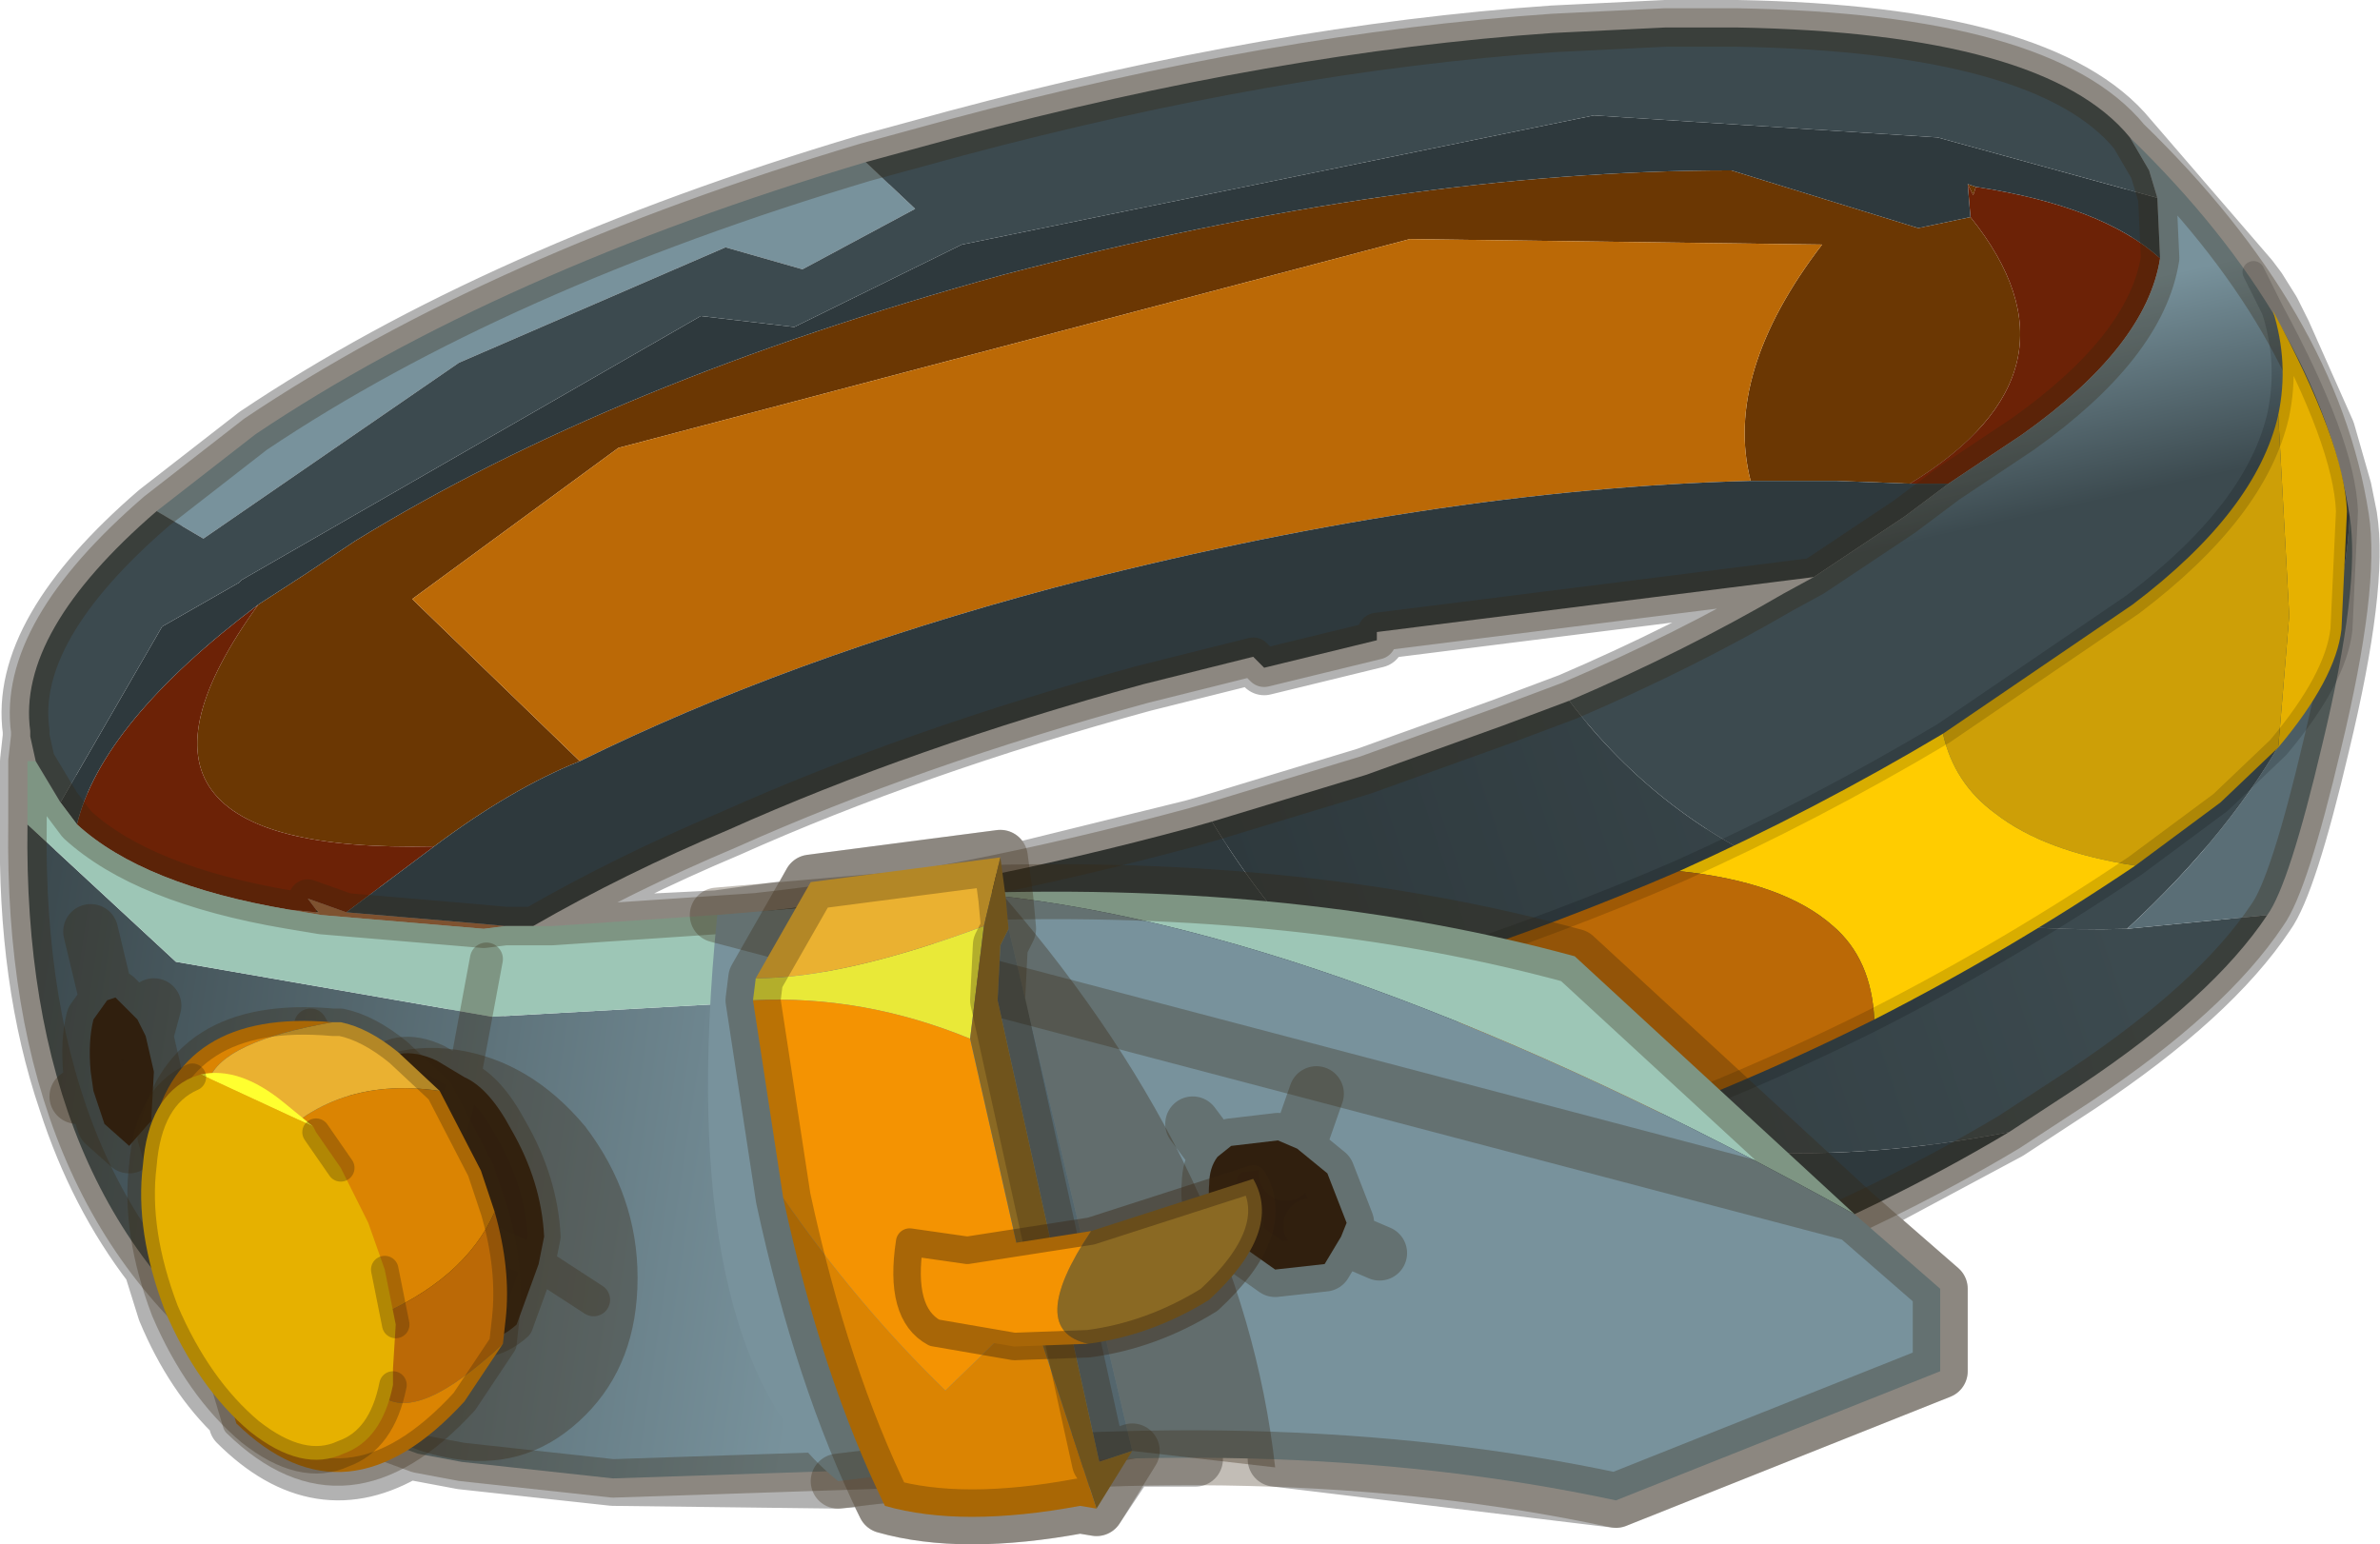 <?xml version="1.0" encoding="UTF-8"?>
<svg version="1.1" viewBox="0 0 43.301 28.101" xmlns="http://www.w3.org/2000/svg" xmlns:cc="http://creativecommons.org/ns#" xmlns:dc="http://purl.org/dc/elements/1.1/" xmlns:rdf="http://www.w3.org/1999/02/22-rdf-syntax-ns#" xmlns:xlink="http://www.w3.org/1999/xlink">
<g transform="translate(-258.8 -389)">
<use transform="translate(258.8,388.85)" width="43.3" height="28.25" xlink:href="#a"/>
</g>
<defs>
<g id="a" transform="translate(-258.8,-388.85)">
<path d="m297.55 391.5q-1.55-1.9-7.15-2h-1.3l-2.05 0.1q-5.05 0.35-10.85 1.9l-1.65 0.45q-6.7 2-11.1 4.95l-1.8 1.4q-2.55 2.2-2.3 4v0.1l0.1 0.45 0.45 0.75 0.3 0.4q1.2 1.1 3.85 1.55l0.5 0.05h0.05l-0.05-0.05-0.15-0.2 0.7 0.25 2.35 0.2 0.55 0.05h0.5q1.65-0.95 3.55-1.75 3.35-1.5 7.55-2.65l2-0.5 0.2 0.2 2.05-0.5v-0.15l7.95-1 1.65-1.1 0.8-0.6 1.35-0.9q2.25-1.6 2.5-3.2l-0.05-1.1-0.15-0.5-0.35-0.6 2.2 2.55 0.15 0.2 0.25 0.4 0.2 0.4 0.8 1.8 0.3 1.05 0.1 0.5q0.2 1.25-0.5 4.15-0.6 2.55-1 3.1-1 1.5-3.4 3.1l-1.3 0.85-2.8 1.5 1.55 1.35v1.5l-5.9 2.35-6.2-0.75m9.8-16.05-0.55 0.3q-1.8 1.05-3.9 1.95l-1.2 0.45-2.5 0.9-2.8 0.85-0.35 0.1-3.45 0.85 0.05 0.35 4.75 0.15 4.35 0.7 3.15-1.25 1-0.45 3.8-2.05 3.45-2.35q2.25-1.7 2.65-3.45l-0.05-1.8-0.3-0.5m0.3 0.5-0.05-0.1m1.3 3.25 0.05 0.4v0.8l-0.1 1.35q-0.1 0.9-1.15 2.15l-0.05 0.1-1 0.9-1.55 1.15-1.75 1.15-3 1.65-2.8 1.3 2.45 2.25m-10.35-0.75 0.2-0.45-0.35-0.15-0.85 0.1-0.25 0.2q-0.15 0.2-0.15 0.5v0.25l0.8-0.35q0.35 0.65-0.1 1.4l0.5 0.25 0.9-0.1 0.3-0.5-0.55-0.2m0.1-2.4-0.35 1 0.55 0.45 0.35 0.9-0.1 0.25 0.7 0.3m2.3-5.7 1.25 0.3 2.65 2.45m-21.6-3h0.35l3-0.15 1.45-0.2 0.25-0.45 3.45-0.45 0.05 0.3m-15.45 2.4-0.15 0.55 0.15 0.65v0.65l-0.05 0.25v0.05l0.2-0.35q0.65-1.7 3.1-1.5h0.15q0.5 0.1 1.05 0.55l0.75 0.7 0.75 1.45 0.25 0.75q0.3 1.05 0.2 1.95l-0.05 0.45-0.7 1.05-0.95 0.85-0.05 0.05 0.15 0.05 0.8 0.15 2.75 0.3 4.1 0.05 0.6-0.05v-0.05q-1-2.2-1.6-5.05l-0.55-3.55v-0.05l0.05-0.4 0.25-0.45 0.5-0.8v-0.05m1.35 10.4 0.25 0.5q1.4 0.4 3.55 0l0.3 0.05 0.6-0.9 0.05-0.15-0.6 0.2v-0.05l-0.05-0.25-0.45-1.8-0.5 0.05-0.55-0.05h-0.35l-1.1-0.25q-0.65-0.35-0.45-1.65l1.05 0.15 0.9-0.05 0.6-0.1-0.95-4.4 0.05-1 0.15-0.3-0.05-0.55v-0.1m1.2 8.25 0.3-0.05 0.35-0.05 1.85-0.75 0.4-0.4 0.3-0.4m-0.7-1.05-0.15 0.05-2 0.55-0.15 0.05-0.6 0.15m2.65 3.95h-1.2m-1.25-3 0.2 0.95m2.65-3.45-0.45-0.6m-16.45-3.9 0.6 0.1-0.05-0.05m-3.7 2.2-0.15-0.6-0.25 0.35q-0.1 0.4-0.05 0.95l0.05 0.35 0.3-0.1m-0.35-2.8 0.3 1.25 0.15-0.05 0.4 0.4 0.15 0.3m0.05 1.6-0.35 0.4-0.45-0.4-0.2-0.6-0.5 0.2q0.55 1.7 1.55 3-0.25-1-0.15-1.85l0.15-0.75h-0.05m0.8-0.85-0.55 0.5m3.25 1.15-0.45-0.65m3.45-3.75-0.4 0.05-2.95-0.25m2.8 0.15 0.15 0.1m-0.25 2.25 0.3-1.7m-8.3-4.05-0.05 0.45v1.15q-0.05 2.85 0.7 5.05m6 4.05-0.2-1m-4.25-0.05 0.25 0.8q0.5 1.2 1.3 1.95l0.25 0.25q0.95 0.75 1.7 0.4l0.5-0.3 0.1-0.15 0.25-0.5 0.05-0.3m-2.85 0.6v0.1q1.5 1.5 3.15 0.5" fill="none" stroke="#000" stroke-linecap="round" stroke-linejoin="round" stroke-opacity=".302"/>
<path d="m264.6 405.6h-0.05v-0.05l0.05 0.05" fill="#382510" fill-rule="evenodd"/>
<path d="m264.65 405.65-0.6-0.1 0.5 0.05h0.05l-0.05-0.05-0.15-0.2 0.7 0.25 2.35 0.2 0.55 0.05-0.4 0.05-2.95-0.25-0.05-0.05 0.05 0.05m2.95 0.25-0.15-0.1 0.15 0.1" fill="#9e653f" fill-rule="evenodd"/>
<path d="m294.65 392.95q2.25 2.8-1.1 4.85l-1.35-0.05h-1.55q-0.5-1.95 1.3-4.3l-7.5-0.1-14.4 3.8-3.75 2.75 3.05 2.95q-1.25 0.5-2.65 1.55-6.5 0.15-3.2-4.4l0.85-0.55 0.9-0.6q4.7-2.9 11.8-4.85 7.25-1.9 13.25-1.9l3.4 1.05 0.95-0.2m0.1-0.55-0.05 0.15-0.1-0.2 0.15 0.05" fill="#6b3703" fill-rule="evenodd"/>
<path d="m269.35 402.85-3.05-2.95 3.75-2.75 14.4-3.8 7.5 0.1q-1.8 2.35-1.3 4.3-5.8 0.15-12.7 1.95-4.85 1.3-8.6 3.15" fill="#bb6906" fill-rule="evenodd"/>
<path d="m298.1 393.7q-0.25 1.6-2.5 3.2l-1.35 0.9h-0.7q3.35-2.05 1.1-4.85l-0.05-0.6 0.1 0.2 0.05-0.15q2.3 0.35 3.35 1.3m-34.6 6.3q-3.3 4.55 3.2 4.4l-1.6 1.2-0.7-0.25 0.15 0.2v0.05l-0.5-0.05q-2.65-0.45-3.85-1.55 0.45-1.85 3.3-4" fill="#6c2206" fill-rule="evenodd"/>
<path d="m273.1 407.2 2.85 8.5-6 0.2-2.75-0.3-0.8-0.15-0.95-0.35-1.05-0.45-0.9-0.75-0.1-0.05q-4.2-3.05-4.1-9.85l2.7 2.5 5.75 1 5.35-0.3" fill="url(#d)" fill-rule="evenodd"/>
<path d="m287.35 401.75q3.3 4.35 10.15 4.15l2.55-0.25q-1 1.5-3.4 3.1l-1.3 0.85q-9.9 1.9-14.5-5.65l2.8-0.85 2.5-0.9 1.2-0.45" fill="url(#c)" fill-rule="evenodd"/>
<path d="m298.05 392.6-0.15-0.5-0.35-0.6q3.45 3.35 4 6.9-0.2 3.95-4.05 7.5-6.85 0.2-10.15-4.15 2.1-0.9 3.9-1.95l0.55-0.3 1.65-1.1 0.8-0.6 1.35-0.9q2.25-1.6 2.5-3.2l-0.05-1.1" fill="url(#b)" fill-rule="evenodd"/>
<path d="m297.5 405.9q3.85-3.55 4.05-7.5 0.2 1.25-0.5 4.15-0.6 2.55-1 3.1l-2.55 0.25" fill="#5a6e76" fill-rule="evenodd"/>
<path d="m259.9 403.6 1.85-3.2 1.4-0.8 0.05-0.05 8.35-4.8 1.7 0.2 3.05-1.5 11.5-2.35 6.25 0.4 4 1.1 0.05 1.1q-1.05-0.95-3.35-1.3l-0.15-0.05 0.05 0.6-0.95 0.2-3.4-1.05q-6 0-13.25 1.9-7.1 1.95-11.8 4.85l-0.9 0.6-0.85 0.55q-2.85 2.15-3.3 4l-0.3-0.4m34.35-5.8-0.8 0.6-1.65 1.1-7.95 1v0.15l-2.05 0.5-0.2-0.2-2 0.5q-4.2 1.15-7.55 2.65-1.9 0.8-3.55 1.75h-0.5l-0.55-0.05-2.35-0.2 1.6-1.2q1.4-1.05 2.65-1.55 3.75-1.85 8.6-3.15 6.9-1.8 12.7-1.95h1.55l1.35 0.05h0.7m-21.7 7.8q3.7-0.4 7.95-1.55l0.35-0.1q4.6 7.55 14.5 5.65-4.6 2.75-11.45 4.55-4.2 1.15-7.95 1.55l-2.85-8.5-0.55-1.6" fill="#2e393d" fill-rule="evenodd"/>
<path d="m259.45 402.85 0.45 0.75 0.3 0.4q1.2 1.1 3.85 1.55l0.6 0.1 2.95 0.25 0.4-0.05h0.85l3.7-0.25 0.55 1.6-5.35 0.3-5.75-1-2.7-2.5v-1.15h0.15" fill="#9dc6b6" fill-rule="evenodd"/>
<path d="m274.55 391.95 0.9 0.85-2.05 1.1-1.4-0.4-4.85 2.1-4.65 3.2-0.85-0.5 1.8-1.4q4.4-2.95 11.1-4.95" fill="#78929c" fill-rule="evenodd"/>
<path d="m297.55 391.5 0.35 0.6 0.15 0.5-4-1.1-6.25-0.4-11.5 2.35-3.05 1.5-1.7-0.2-8.35 4.8-0.05 0.05-1.4 0.8-1.85 3.2-0.45-0.75-0.1-0.45v-0.1q-0.25-1.8 2.3-4l0.85 0.5 4.65-3.2 4.85-2.1 1.4 0.4 2.05-1.1-0.9-0.85 1.65-0.45q5.8-1.55 10.85-1.9l2.05-0.1h1.3q5.6 0.1 7.15 2" fill="#3c4a4f" fill-rule="evenodd"/>
<path d="m298.05 392.6-0.15-0.5-0.35-0.6q-1.55-1.9-7.15-2h-1.3l-2.05 0.1q-5.05 0.35-10.85 1.9l-1.65 0.45q-6.7 2-11.1 4.95l-1.8 1.4q-2.55 2.2-2.3 4v0.1l0.1 0.45 0.45 0.75m38.15-11 0.05 1.1q-0.25 1.6-2.5 3.2l-1.35 0.9-0.8 0.6-1.65 1.1-0.55 0.3q-1.8 1.05-3.9 1.95m14.2-3.35q-0.55-3.55-4-6.9m-16.7 12.45 2.8-0.85 2.5-0.9 1.2-0.45m4.45-2.25-7.95 1v0.15l-2.05 0.5-0.2-0.2-2 0.5q-4.2 1.15-7.55 2.65-1.9 0.8-3.55 1.75h0.35l3.7-0.25q3.7-0.4 7.95-1.55l0.35-0.1m14.5 5.65 1.3-0.85q2.4-1.6 3.4-3.1 0.4-0.55 1-3.1 0.7-2.9 0.5-4.15m-25.6 17.3q3.75-0.4 7.95-1.55 6.85-1.8 11.45-4.55m-36.05-5.6q-0.1 6.8 4.1 9.85l0.1 0.05 0.9 0.75 1.05 0.45 0.95 0.35 0.8 0.15 2.75 0.3 6-0.2m-11.9-10.15 0.6 0.1-0.05-0.05h-0.05l-0.5-0.05q-2.65-0.45-3.85-1.55l-0.3-0.4m4.65 1.95 0.05 0.05m-0.05-0.05-0.15-0.2 0.7 0.25m2.9 0.25-0.4 0.05-2.95-0.25m3.85 0.2h-0.5l-0.55-0.05 0.15 0.1m-0.15-0.1-2.35-0.2m-5.75-3.2-0.05 0.45v1.15" fill="none" stroke="#382510" stroke-linecap="round" stroke-linejoin="round" stroke-opacity=".302" stroke-width=".7"/>
<path d="m300.25 396.55q0.2-0.95-0.1-1.9 1.3 2.4 1.35 3.65l-0.1 2.15q-0.1 0.9-1.15 2.15l0.2-2.4-0.2-3.65" fill="#e6b100" fill-rule="evenodd"/>
<path d="m300.25 402.6-1.05 1-1.55 1.15q-1.65-0.25-2.55-0.95-0.75-0.55-0.95-1.45l3.45-2.35q2.25-1.7 2.65-3.45l0.2 3.65-0.2 2.4" fill="#cd9f07" fill-rule="evenodd"/>
<path d="m297.65 404.75q-2.3 1.55-4.75 2.8-0.05-1.1-0.75-1.7-0.9-0.8-2.8-1 2.45-1.1 4.8-2.5 0.2 0.9 0.95 1.45 0.9 0.7 2.55 0.95" fill="#fc0" fill-rule="evenodd"/>
<path d="m292.9 407.55q-3.1 1.55-6.4 2.6l-1.65-3.6q2.3-0.75 4.5-1.7 1.9 0.2 2.8 1 0.7 0.6 0.75 1.7" fill="#bb6906" fill-rule="evenodd"/>
<path d="m300.15 394.65-0.35-0.7m0.45 2.6q0.2-0.95-0.1-1.9 1.3 2.4 1.35 3.65l-0.1 2.15q-0.1 0.9-1.15 2.15l-1.05 1-1.55 1.15q-2.3 1.55-4.75 2.8-3.1 1.55-6.4 2.6l-1.65-3.6q2.3-0.75 4.5-1.7 2.45-1.1 4.8-2.5l3.45-2.35q2.25-1.7 2.65-3.45" fill="none" stroke="#000" stroke-linecap="round" stroke-linejoin="round" stroke-opacity=".153" stroke-width=".4"/>
<path d="m276.45 405.25q6.05-0.2 11 1.15l5.1 4.7q-9.55-5.3-16.1-5.85" fill="#9dc6b6" fill-rule="evenodd"/>
<path d="m292.55 411.1 1.55 1.35v1.5l-5.9 2.35q-6.3-1.35-14.15-0.35-3-2.4-2.2-10.3l4.6-0.4q6.55 0.55 16.1 5.85" fill="#78929c" fill-rule="evenodd"/>
<path d="m292.55 411.1 1.55 1.35v1.5l-5.9 2.35q-6.3-1.35-14.15-0.35m-2.2-10.3 4.6-0.4q6.05-0.2 11 1.15l5.1 4.7z" fill="none" stroke="#382510" stroke-linecap="round" stroke-linejoin="round" stroke-opacity=".302"/>
<path d="m282.4 409.9-0.35-0.15-0.85 0.1-0.25 0.2q-0.15 0.2-0.15 0.5-0.05 0.45 0.25 0.85l0.25-0.2-0.25 0.2 0.1 0.1 0.85 0.6 0.9-0.1 0.3-0.5 0.1-0.25-0.35-0.9-0.55-0.45-0.2 0.45 0.2-0.45m0.25 1.4 0.55 0.2-0.55-0.2" fill="#2e1d0e" fill-rule="evenodd"/>
<path d="m282.4 409.9-0.35-0.15-0.85 0.1-0.25 0.2-0.45-0.6m0.45 0.6q-0.15 0.2-0.15 0.5-0.05 0.45 0.25 0.85l-0.45 0.3m1.8-1.8 0.35-1m-0.55 1.45 0.2-0.45 0.55 0.45 0.35 0.9-0.1 0.25-0.55-0.2m0.55 0.2 0.7 0.3m-2.6-0.6-0.25 0.2 0.1 0.1 0.85 0.6 0.9-0.1 0.3-0.5" fill="none" stroke="#382510" stroke-linecap="round" stroke-linejoin="round" stroke-opacity=".302"/>
<path d="m265.45 411.8q-0.45-0.85-0.45-1.8 0-0.65 0.15-1.1l0.4-0.4q0.45-0.55 1.2-0.2l0.5 0.3-0.25 0.95 0.25-0.95q0.45 0.2 0.85 0.95 0.55 0.95 0.6 1.95l-0.1 0.5-0.4 1.1q-0.55 0.5-1.3 0.2-0.7-0.3-1.25-1.3l-0.2-0.2 0.35-0.4-0.35 0.4m2.3-0.2 0.85 0.4-0.85-0.4" fill="#2e1d0e" fill-rule="evenodd"/>
<path d="m267.25 408.6 0.4-2.15m-0.4 2.15-0.5-0.3q-0.75-0.35-1.2 0.2l-0.4 0.4q-0.15 0.45-0.15 1.1 0 0.95 0.45 1.8l0.35-0.4m1.2-1.85 0.25-0.95q0.45 0.2 0.85 0.95 0.55 0.95 0.6 1.95l-0.1 0.5 1 0.65m-4.45-3.75-0.7-1.25m1 4.15 0.2 0.2q0.55 1 1.25 1.3 0.75 0.3 1.3-0.2l0.4-1.1-0.85-0.4m-2.3 0.2-0.6 0.65" fill="none" stroke="#382510" stroke-linecap="round" stroke-linejoin="round" stroke-opacity=".302" stroke-width=".6"/>
<path d="m260.75 407.2 0.15-0.05 0.4 0.4 0.15 0.3 0.15 0.65-0.05 0.9-0.15-0.3 0.15 0.3-0.05 0.05-0.35 0.4-0.45-0.4-0.2-0.6-0.05-0.35q-0.05-0.55 0.05-0.95l0.25-0.35 0.15 0.6-0.15-0.6m0.05 1.55-0.3 0.1 0.3-0.1" fill="#2e1d0e" fill-rule="evenodd"/>
<path d="m260.75 407.2 0.15-0.05 0.4 0.4 0.15 0.3 0.15-0.55m-0.15 0.55 0.15 0.65-0.05 0.9 0.25 0.5m-1.05-2.7-0.3-1.25m0.45 1.85-0.15-0.6-0.25 0.35q-0.1 0.4-0.05 0.95l0.05 0.35 0.3-0.1m-0.3 0.1-0.3 0.1m1.2 0.15 0.15 0.3-0.05 0.05-0.35 0.4-0.45-0.4-0.2-0.6" fill="none" stroke="#382510" stroke-linecap="round" stroke-linejoin="round" stroke-opacity=".302"/>
<path d="m269.45 414.75q-1 1-2.35 0.8-1.4-0.2-2.4-1.4-0.95-1.25-0.95-2.8 0-1.5 0.95-2.45 1-1 2.4-0.8 1.35 0.2 2.35 1.4 0.95 1.25 0.95 2.75 0 1.55-0.95 2.5" fill="#382510" fill-opacity=".333" fill-rule="evenodd"/>
<path d="m267.95 413.45q-1.55 1.45-2.2 0.95l-0.2-1.4q1.7-0.7 2.25-1.95 0.3 1.05 0.2 1.95l-0.05 0.45" fill="#bb6906" fill-rule="evenodd"/>
<path d="m267.95 413.45-0.7 1.05q-2.15 2.35-4.15 0.4l-1.55-5.2q0.45-2.35 3.3-2.1-2 0.35-2.25 1.05l0.95 1.4q1.2-1.5 3.25-1.2l0.75 1.45 0.25 0.75q-0.55 1.25-2.25 1.95l0.2 1.4q0.65 0.5 2.2-0.95" fill="#db8402" fill-rule="evenodd"/>
<path d="m266.8 408.85q-2.05-0.3-3.25 1.2l-0.95-1.4q0.25-0.7 2.25-1.05h0.15q0.5 0.1 1.05 0.55l0.75 0.7" fill="#eab131" fill-rule="evenodd"/>
<path d="m264.85 407.6q-2.85-0.25-3.3 2.1l1.55 5.2q2 1.95 4.15-0.4l0.7-1.05 0.05-0.45q0.1-0.9-0.2-1.95l-0.25-0.75-0.75-1.45m-1.95-1.25h0.15q0.5 0.1 1.05 0.55l0.75 0.7" fill="none" stroke="#382510" stroke-linecap="round" stroke-linejoin="round" stroke-opacity=".302" stroke-width=".5"/>
<path d="m264.5 409.5-2.05-0.95q0.7-0.15 1.5 0.5l0.55 0.45" fill="#ffff2f" fill-rule="evenodd"/>
<path d="m262.3 408.6 0.15-0.05 2.05 0.95 0.05 0.1 0.45 0.65 0.5 1 0.3 0.85 0.2 1-0.05 0.8v0.3q-0.2 1-0.9 1.25-0.75 0.35-1.7-0.4-0.95-0.8-1.55-2.2-0.55-1.45-0.4-2.65 0.1-1.25 0.9-1.6" fill="#e6b100" fill-rule="evenodd"/>
<path d="m262.3 408.6q-0.8 0.35-0.9 1.6-0.15 1.2 0.4 2.65 0.6 1.4 1.55 2.2 0.95 0.75 1.7 0.4 0.7-0.25 0.9-1.25m0.05-1.1-0.2-1m-0.8-1.85-0.45-0.65" fill="none" stroke="#382510" stroke-linecap="round" stroke-linejoin="round" stroke-opacity=".302" stroke-width=".5"/>
<path d="m279.4 415.4-0.6 0.2-1.85-8.4 0.05-1 0.15-0.3 2.25 9.5" fill-opacity=".302" fill-rule="evenodd"/>
<path d="m276.7 405.85-0.25 2.05q-1.95-0.8-3.95-0.7l0.05-0.4q1.6 0 4.15-0.95" fill="#e9e938" fill-rule="evenodd"/>
<path d="m277 404.6-0.3 1.25q-2.55 0.95-4.15 0.95l1-1.75 3.45-0.45" fill="#eab131" fill-rule="evenodd"/>
<path d="m276.45 407.9 1.1 4.85v0.05l-1.55 1.5q-1.6-1.55-2.95-3.5l-0.55-3.6q2-0.1 3.95 0.7" fill="#f49302" fill-rule="evenodd"/>
<path d="m277.55 412.8 1.2 3.65-0.3-0.05q-2.15 0.4-3.55 0-1.15-2.35-1.85-5.6 1.35 1.95 2.95 3.5l1.55-1.5" fill="#db8402" fill-rule="evenodd"/>
<path d="m277 404.6 0.1 0.75 0.05 0.55-0.15 0.3-0.05 1 1.85 8.4 0.6-0.2-0.65 1.05-1.2-3.65v-0.05l-1.1-4.85 0.25-2.05 0.3-1.25" fill="#8a6923" fill-rule="evenodd"/>
<path d="m277.15 405.9-0.05-0.55q4.3 5 4.9 10.35l-2.6-0.3-2.25-9.5" fill="#382510" fill-opacity=".333" fill-rule="evenodd"/>
<path d="m277.1 405.35-0.1-0.75m1.75 11.85 0.65-1.05-0.6 0.2-1.85-8.4 0.05-1 0.15-0.3-0.05-0.55m-4.05 5.45-0.55-3.6 0.05-0.4 1-1.75 3.45-0.45m1.75 11.85-0.3-0.05q-2.15 0.4-3.55 0-1.15-2.35-1.85-5.6" fill="none" stroke="#382510" stroke-linecap="round" stroke-linejoin="round" stroke-opacity=".302"/>
<path d="m278.6 413.45q1.15-0.15 2.2-0.8 1.35-1.25 0.8-2.2l-2.95 0.95q-1.2 1.8-0.05 2.05" fill="#8a6923" fill-rule="evenodd"/>
<path d="m278.65 411.4-2.25 0.35-1.05-0.15q-0.2 1.3 0.45 1.65l1.45 0.25 1.35-0.05q-1.15-0.25 0.05-2.05" fill="#f49302" fill-rule="evenodd"/>
<path d="m278.65 411.4-2.25 0.35-1.05-0.15q-0.2 1.3 0.45 1.65l1.45 0.25 1.35-0.05q1.15-0.15 2.2-0.8 1.35-1.25 0.8-2.2z" fill="none" stroke="#382510" stroke-linecap="round" stroke-linejoin="round" stroke-opacity=".4" stroke-width=".5"/>
</g>
<linearGradient id="d" x1="-819.2" x2="819.2" gradientTransform="matrix(-.011 -.002 9e-4 -.006 267.55 410.4)" gradientUnits="userSpaceOnUse">
<stop stop-color="#78929c" offset=".161"/>
<stop stop-color="#3c4a4f" offset=".973"/>
</linearGradient>
<linearGradient id="c" x1="-819.2" x2="819.2" gradientTransform="matrix(-.011 .003 -.002 -.006 290.65 405.5)" gradientUnits="userSpaceOnUse">
<stop stop-color="#3c4a4f" offset=".161"/>
<stop stop-color="#2e393d" offset=".973"/>
</linearGradient>
<linearGradient id="b" x1="-819.2" x2="819.2" gradientTransform="matrix(.002 .008 -.009 .002 294.3 399.55)" gradientUnits="userSpaceOnUse">
<stop stop-color="#78929c" offset=".161"/>
<stop stop-color="#3c4a4f" offset=".439"/>
</linearGradient>
</defs>
</svg>
